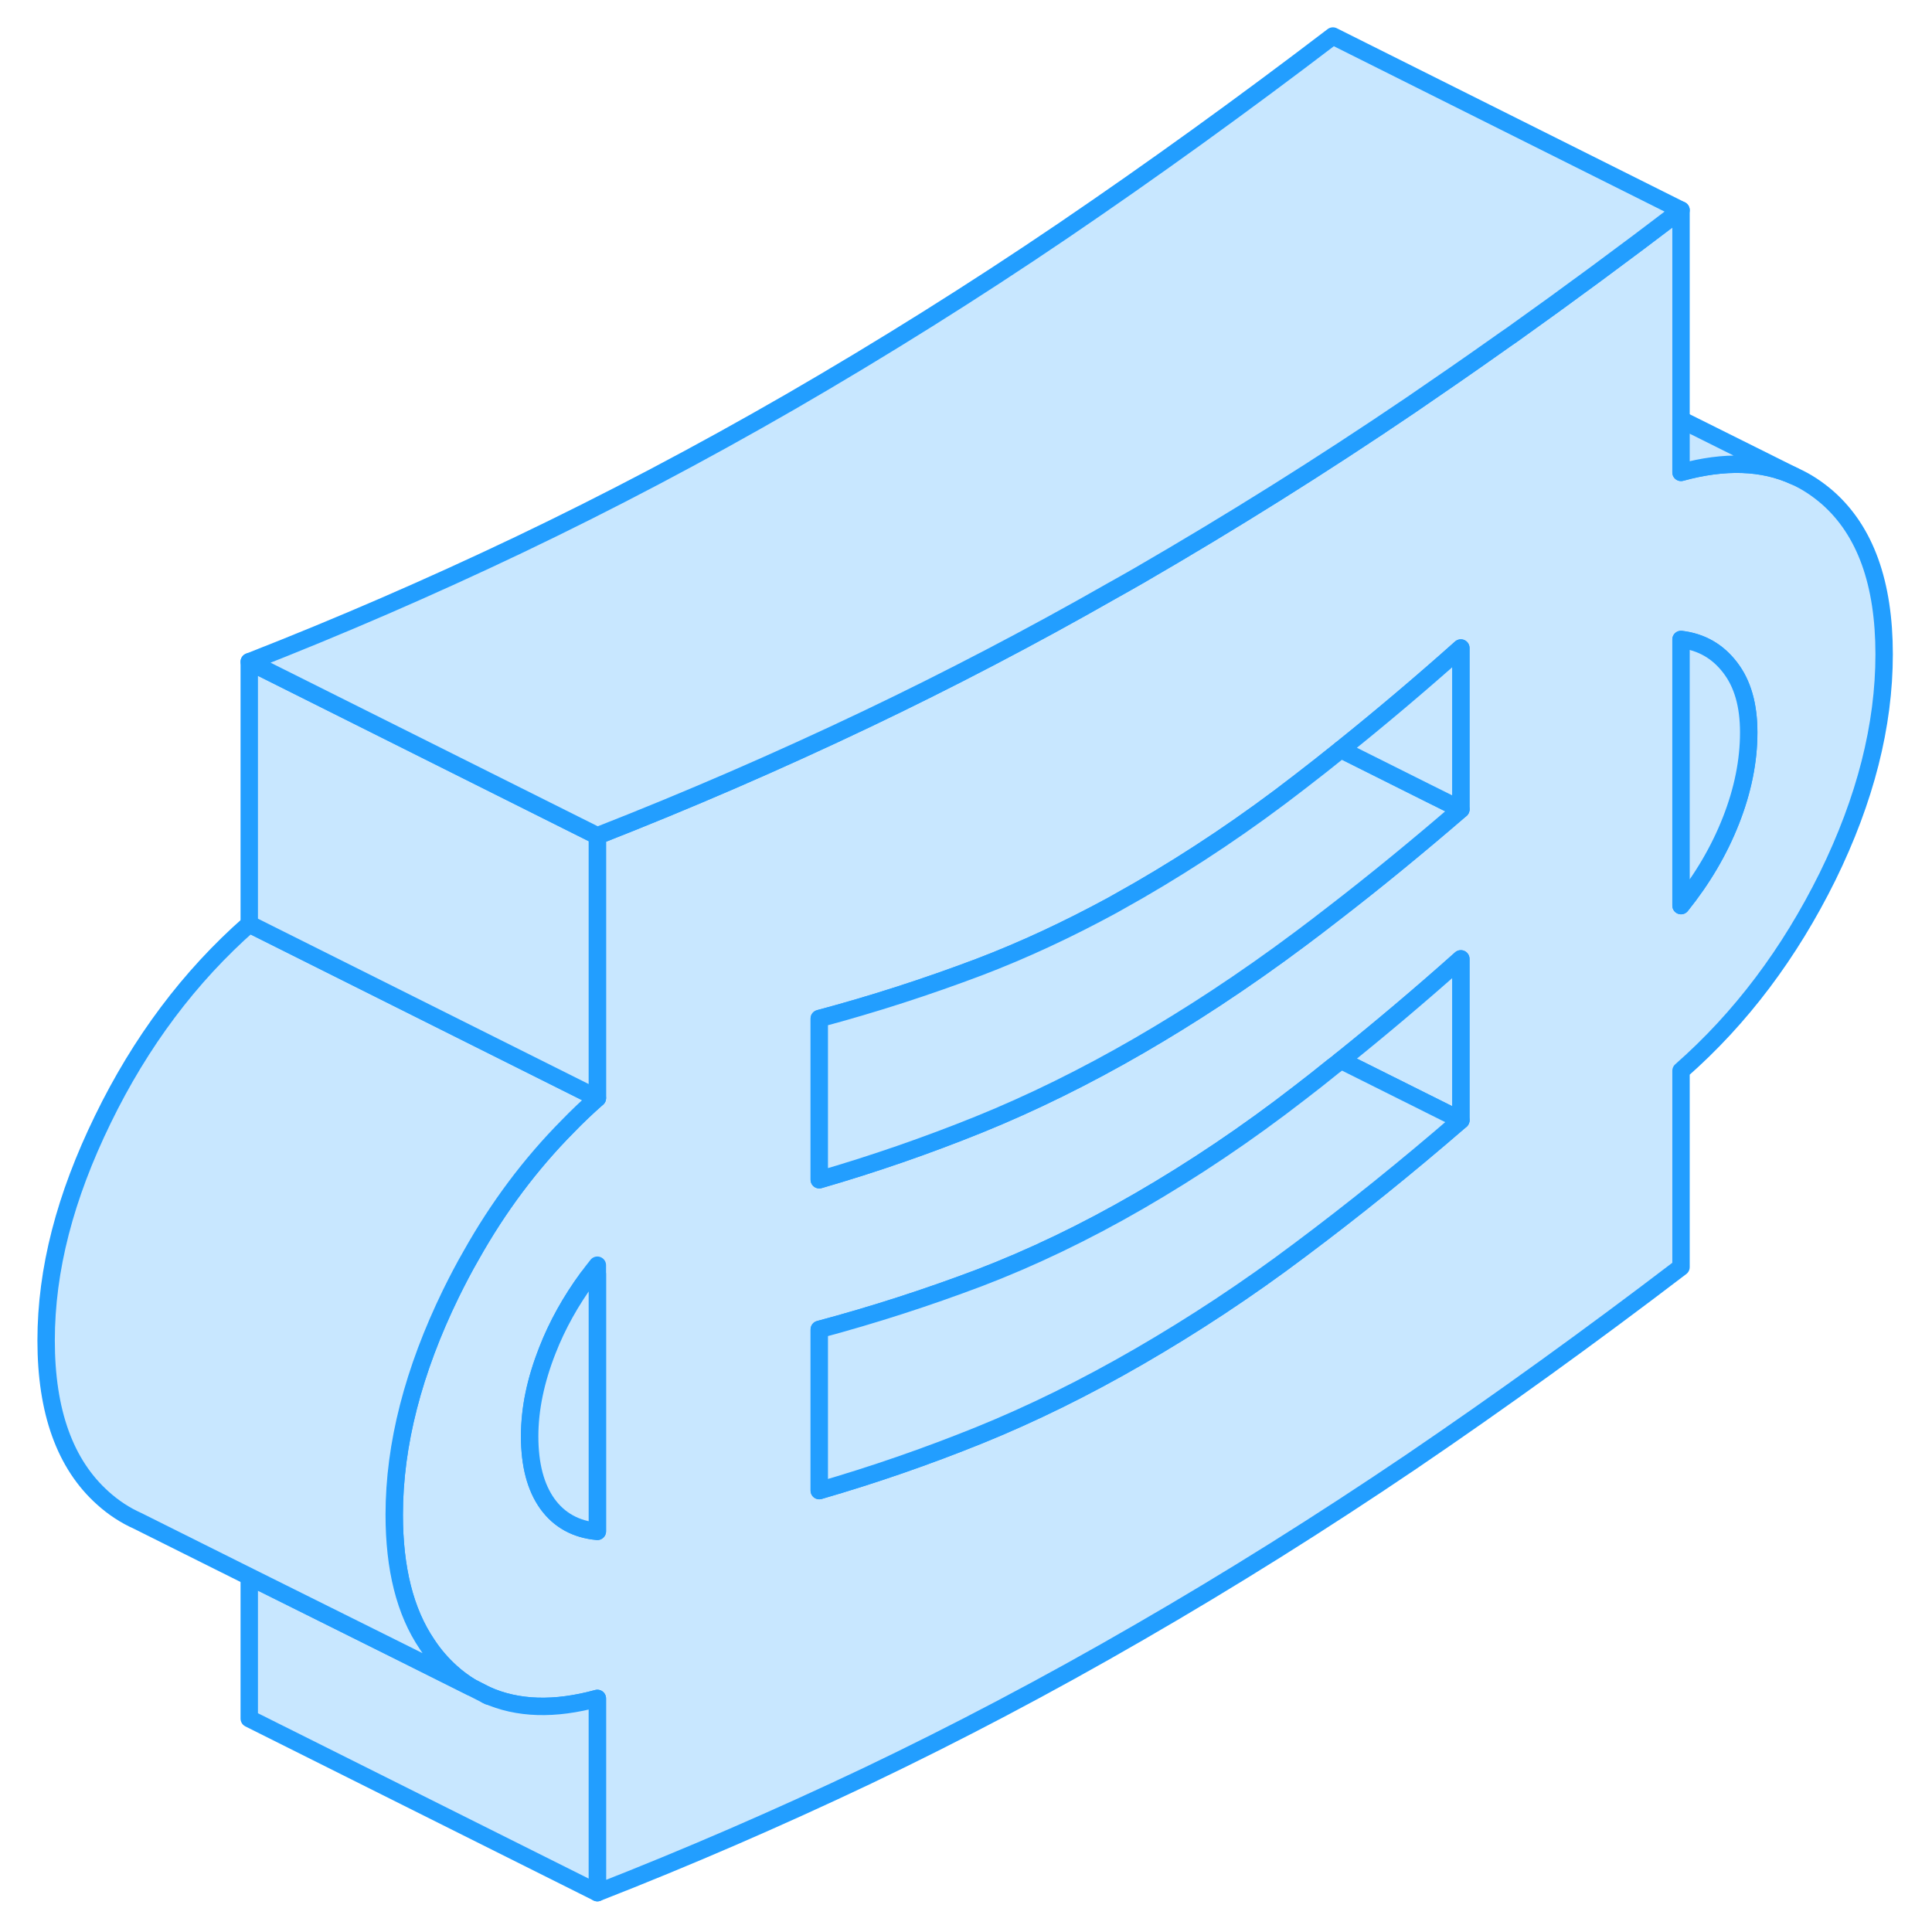 <svg width="48" height="48" viewBox="0 0 110 111" fill="#c8e7ff" xmlns="http://www.w3.org/2000/svg" stroke-width="1px" stroke-linecap="round" stroke-linejoin="round"><path d="M104.5 28.59C103.91 28.08 103.28 27.66 102.6 27.36C100.77 26.52 98.59 26.45 96.08 27.14V12.07C92.83 14.55 89.59 16.94 86.36 19.24C86.11 19.41 85.85 19.59 85.6 19.77C83.92 20.96 82.24 22.12 80.57 23.26C75.41 26.76 70.2 30.02 64.95 33.06C64.44 33.35 63.94 33.64 63.43 33.92C58.7 36.62 53.99 39.07 49.34 41.29C44.18 43.75 39.01 45.99 33.82 48.02V63.09C33.23 63.61 32.66 64.15 32.12 64.71C29.98 66.87 28.13 69.34 26.57 72.12C26.16 72.83 25.78 73.56 25.41 74.31C23.24 78.76 22.15 83 22.15 87.02C22.15 90.12 22.77 92.6 24.03 94.46C24.42 95.06 24.89 95.6 25.41 96.07C25.77 96.4 26.16 96.68 26.56 96.93L27.44 97.38C29.24 98.19 31.37 98.25 33.82 97.58V108.74C39.01 106.71 44.18 104.47 49.34 102.02C54.49 99.56 59.7 96.82 64.95 93.78C70.2 90.75 75.41 87.48 80.57 83.99C85.72 80.49 90.89 76.76 96.08 72.8V61.52C99.52 58.5 102.32 54.77 104.5 50.36C106.67 45.94 107.75 41.68 107.75 37.59C107.75 33.5 106.67 30.5 104.5 28.59ZM33.82 87.98C32.59 87.87 31.63 87.34 30.95 86.4C30.27 85.45 29.93 84.16 29.93 82.52C29.93 80.88 30.27 79.31 30.95 77.58C31.52 76.12 32.3 74.73 33.26 73.42C33.44 73.17 33.63 72.93 33.82 72.69V87.98ZM83.43 64.36C80.32 67.05 77.24 69.53 74.19 71.81C71.15 74.1 68.06 76.13 64.95 77.93C61.84 79.73 58.77 81.24 55.76 82.46C52.74 83.68 49.68 84.74 46.57 85.64V76.38C49.68 75.55 52.74 74.56 55.76 73.42C58.77 72.27 61.84 70.8 64.95 69C68.06 67.2 71.15 65.13 74.19 62.77C74.82 62.29 75.45 61.79 76.08 61.28C76.24 61.17 76.39 61.04 76.54 60.92C78.82 59.09 81.12 57.15 83.43 55.09V64.36ZM83.43 46.5C80.96 48.63 78.51 50.64 76.08 52.51C75.45 53 74.82 53.48 74.19 53.95C72.6 55.14 70.99 56.27 69.38 57.33C67.91 58.3 66.43 59.21 64.95 60.07C61.84 61.87 58.77 63.38 55.76 64.6C52.74 65.82 49.68 66.88 46.57 67.78V58.52C49.68 57.69 52.74 56.7 55.76 55.56C58.28 54.6 60.84 53.41 63.43 52C63.93 51.72 64.44 51.43 64.95 51.14C68.06 49.34 71.15 47.27 74.19 44.91C74.97 44.31 75.76 43.69 76.54 43.06C78.82 41.23 81.12 39.29 83.43 37.23V46.5ZM98.95 47.14C98.27 48.87 97.31 50.5 96.08 52.03V36.74C97.25 36.88 98.19 37.42 98.9 38.35C99.62 39.28 99.97 40.52 99.97 42.08C99.97 43.72 99.63 45.41 98.95 47.14Z" stroke="#229EFF" stroke-linejoin="round"/><path d="M99.97 42.08C99.97 43.72 99.63 45.41 98.95 47.14C98.27 48.87 97.31 50.5 96.08 52.03V36.74C97.25 36.88 98.19 37.42 98.9 38.35C99.62 39.28 99.97 40.52 99.97 42.08Z" stroke="#229EFF" stroke-linejoin="round"/><path d="M83.43 55.09V64.36L76.54 60.92C78.82 59.09 81.12 57.15 83.43 55.09Z" stroke="#229EFF" stroke-linejoin="round"/><path d="M83.43 64.36C80.32 67.05 77.24 69.53 74.19 71.81C71.15 74.1 68.06 76.13 64.95 77.93C61.84 79.73 58.77 81.24 55.76 82.46C52.74 83.68 49.68 84.74 46.57 85.64V76.38C49.68 75.55 52.74 74.56 55.76 73.42C58.77 72.27 61.84 70.8 64.95 69C68.06 67.2 71.15 65.13 74.19 62.77C74.82 62.29 75.45 61.79 76.08 61.28C76.24 61.17 76.39 61.04 76.54 60.92L83.43 64.36Z" stroke="#229EFF" stroke-linejoin="round"/><path d="M83.43 46.501C80.96 48.63 78.51 50.641 76.08 52.511C75.45 53.001 74.82 53.481 74.19 53.951C72.6 55.141 70.99 56.27 69.38 57.331C67.91 58.3 66.43 59.211 64.95 60.071C61.84 61.871 58.77 63.381 55.76 64.601C52.74 65.821 49.68 66.88 46.57 67.781V58.52C49.68 57.691 52.74 56.7 55.76 55.56C58.28 54.6 60.84 53.41 63.43 52.001C63.93 51.721 64.44 51.431 64.95 51.141C68.06 49.34 71.15 47.271 74.19 44.911C74.97 44.311 75.76 43.691 76.54 43.06L81.44 45.511L83.43 46.501Z" stroke="#229EFF" stroke-linejoin="round"/><path d="M33.261 73.421C32.301 74.731 31.521 76.121 30.951 77.581C30.271 79.311 29.931 80.961 29.931 82.521C29.931 84.161 30.271 85.451 30.951 86.401C31.631 87.341 32.591 87.871 33.821 87.981V73.211C33.631 73.291 33.451 73.361 33.261 73.421Z" stroke="#229EFF" stroke-linejoin="round"/><path d="M83.43 37.23V46.501L81.44 45.511L76.54 43.06C78.82 41.23 81.12 39.291 83.43 37.23Z" stroke="#229EFF" stroke-linejoin="round"/><path d="M33.82 97.58V108.74L13.82 98.74V90.58L22.74 95.02L26.56 96.93L27.44 97.38C29.24 98.19 31.37 98.25 33.82 97.58Z" stroke="#229EFF" stroke-linejoin="round"/><path d="M33.82 63.091C33.23 63.611 32.66 64.151 32.12 64.711C29.98 66.871 28.13 69.341 26.57 72.121C26.16 72.831 25.78 73.561 25.41 74.311C23.24 78.761 22.15 83.001 22.15 87.021C22.15 90.121 22.77 92.601 24.03 94.461C24.42 95.061 24.89 95.601 25.41 96.071C25.77 96.401 26.16 96.681 26.56 96.931L22.74 95.021L13.82 90.581L7.41 87.381C6.69 87.061 6.02 86.621 5.41 86.071C3.24 84.131 2.15 81.111 2.15 77.021C2.15 72.931 3.24 68.761 5.41 64.311C7.58 59.851 10.39 56.111 13.82 53.091L33.82 63.091Z" stroke="#229EFF" stroke-linejoin="round"/><path d="M33.82 48.02V63.09L13.82 53.09V38.02L31.74 46.98L33.82 48.02Z" stroke="#229EFF" stroke-linejoin="round"/><path d="M96.08 12.07C92.83 14.55 89.59 16.94 86.36 19.24C86.11 19.41 85.85 19.59 85.6 19.77C83.92 20.96 82.24 22.12 80.57 23.26C75.41 26.76 70.2 30.02 64.95 33.06C64.44 33.35 63.94 33.64 63.43 33.92C58.7 36.62 53.99 39.07 49.34 41.29C44.18 43.75 39.01 45.99 33.82 48.02L31.74 46.98L13.82 38.02C19.01 35.99 24.18 33.75 29.34 31.29C34.49 28.83 39.7 26.09 44.95 23.06C50.2 20.02 55.41 16.76 60.57 13.26C65.72 9.76 70.89 6.03 76.08 2.07L96.08 12.07Z" stroke="#229EFF" stroke-linejoin="round"/><path d="M102.6 27.36C100.77 26.52 98.59 26.45 96.08 27.14V24.11L102.6 27.36Z" stroke="#229EFF" stroke-linejoin="round"/><path d="M27.57 97.45L27.44 97.38" stroke="#229EFF" stroke-linejoin="round"/></svg>